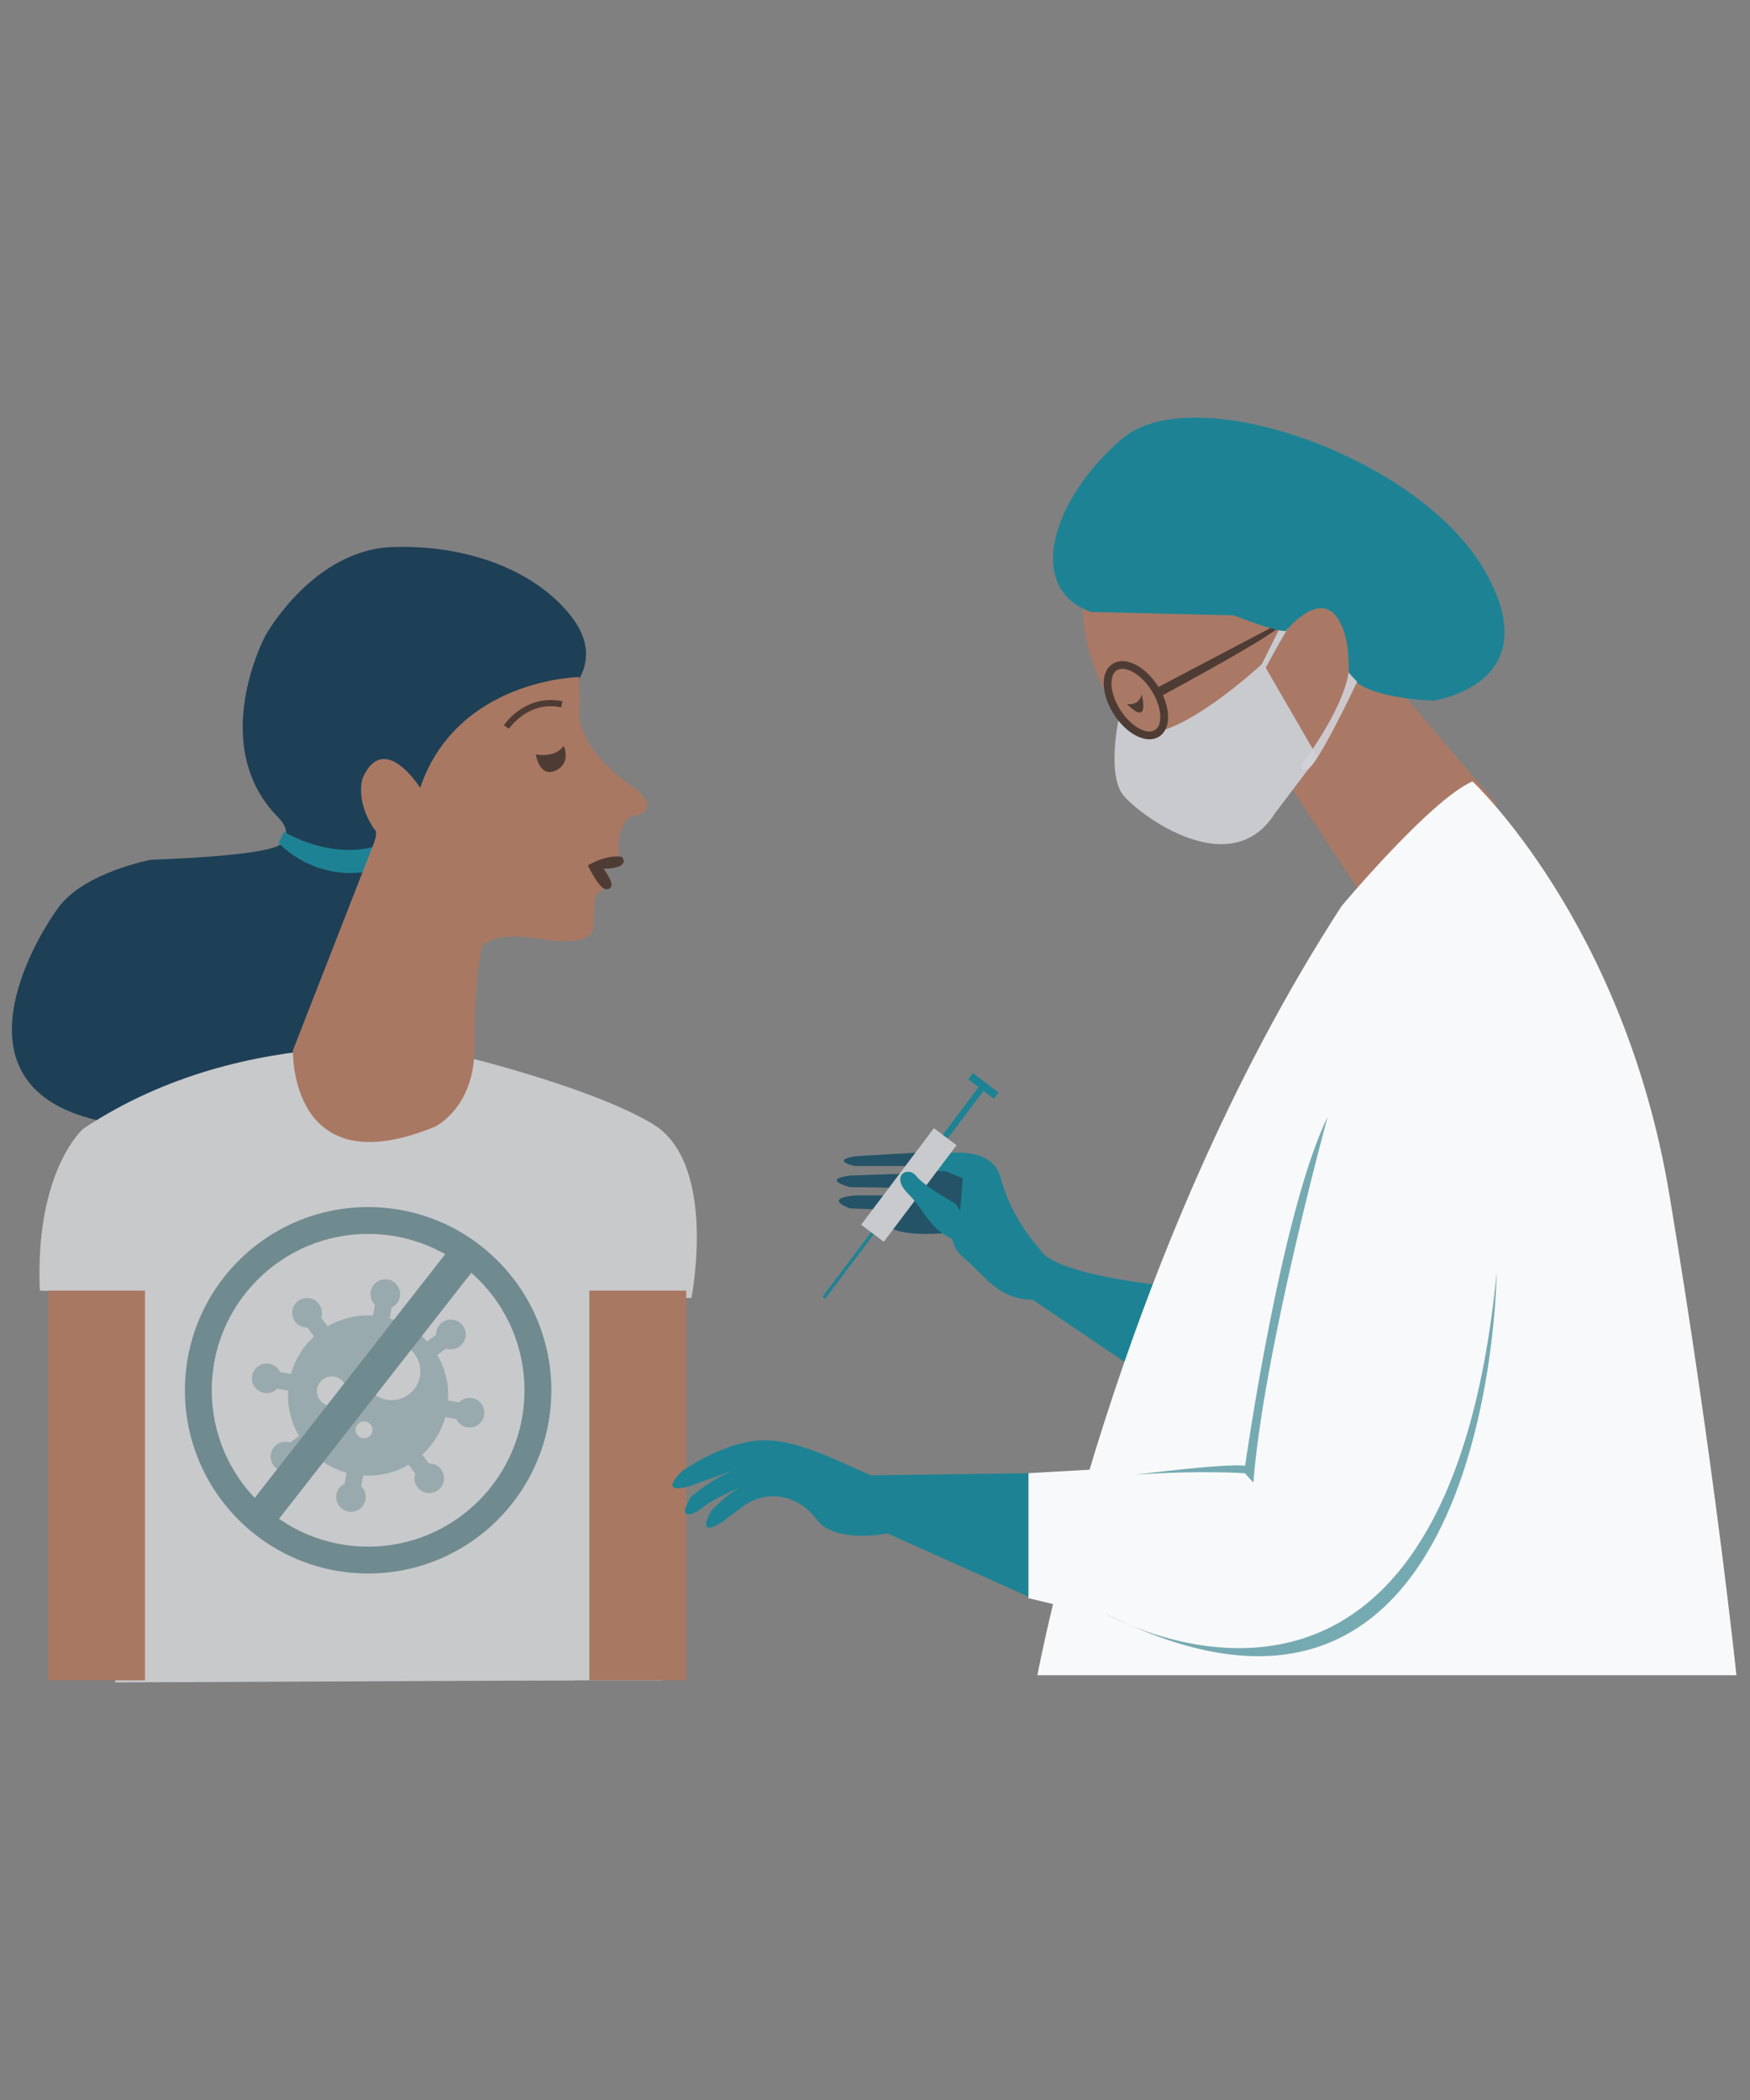 <?xml version="1.0" encoding="utf-8"?>
<!-- Generator: Adobe Illustrator 25.0.0, SVG Export Plug-In . SVG Version: 6.00 Build 0)  -->
<svg version="1.1" id="Ebene_1" xmlns="http://www.w3.org/2000/svg" xmlns:xlink="http://www.w3.org/1999/xlink" x="0px" y="0px"
	 viewBox="0 0 4500 5400" style="enable-background:new 0 0 4500 5400;" xml:space="preserve">
<rect x="0" y="0" width="4500" height="5400" fill="#808080" stroke="none"/>
<style type="text/css">
	.st0{opacity:0.9;}
	.st1{fill:#B27761;}
	.st2{fill:#432C22;}
	.st3{fill:#D9DAE0;}
	.st4{fill:none;stroke:#432C22;stroke-width:19.999;stroke-miterlimit:9.999;}
	.st5{fill:#05314C;}
	.st6{fill:#058498;}
	.st7{fill:#D8D9DD;}
	.st8{fill:#B3765B;}
	.st9{fill:none;stroke:#432C22;stroke-width:16;stroke-miterlimit:10;}
	.st10{fill:#0E4862;}
	.st11{fill:#9DB4B7;}
	.st12{fill:#6C8E93;}
	.st13{opacity:0.9;fill:#D9DAE0;}
	.st14{fill:#F8F9FA;}
	.st15{fill:#68A2AA;}
</style>
<g class="st0">
	<g class="st0">
		<path class="st1" d="M3263.7,1939l253.2,385.8l332.5-256.6l-331.2-387.6l-17.3-159l-338-14.6l-375.1,23.9
			c0,0-27.8,134.8,95.9,320.3C3007.5,2036.6,3263.7,1939,3263.7,1939z"/>
		<path class="st2" d="M2897.9,1810.4c0,0,31.2,6,37.8-25.2C2935.6,1785.2,2958.9,1871.4,2897.9,1810.4z"/>
		<path class="st2" d="M2970.4,1770.9l318-167.3c0,0,89.2-26-306.4,188.5"/>
		<path class="st3" d="M2877.8,1842c0,0-33,149.9,10.8,203c43.7,53.1,277.1,225.3,389.8,46.4l109.3-144.5L3247.7,1705
			C3247.8,1705,2939.3,1995,2877.8,1842z"/>
		<path class="st3" d="M3247.8,1729.6c0,0,68.9-129.2,82.8-140.5l-22.5-8.6l-72.3,145.1L3247.8,1729.6z"/>
		
			<ellipse transform="matrix(0.842 -0.539 0.539 0.842 -510.453 1858.255)" class="st4" cx="2921.8" cy="1801.8" rx="57.3" ry="101.1"/>
		<g>
			<path class="st5" d="M1469.2,1771.7c0,0,84.8-77.1,0-186.4c-84.8-109.2-250.3-184.4-457.3-178.8
				c-207.1,5.7-329.4,227.8-329.4,227.8s-150.6,280.4,32,466.8c0,0,42.6,37.6,7.5,69.3c-35.1,31.7-333.6,40.4-333.6,40.4
				s-170.4,31.5-237.4,121.9c-66.9,90.3-271.9,446.7,79.5,542.9c351.4,96.2,480.2-49.3,480.2-49.3l519.5-624l224.6-355.9
				L1469.2,1771.7z"/>
			<path class="st6" d="M729.9,2139.3l-13.4,28.4c0,0,97,107.9,251.8,68.6l11.7-65.3C980,2171.1,878.8,2219.6,729.9,2139.3z"/>
			<g>
				<rect x="1291.9" y="3575" class="st7" width="413.6" height="745.9"/>
				<path class="st7" d="M102.4,3318.7l265.1,13.3L296,4326.2l1179.8-5.3l129.9-978.2l172.3-5.3c0,0,68.9-347.3-100.8-448
					c-169.7-100.7-524.9-182.9-524.9-182.9s-509-90.1-938.6,196.2C213.8,2902.5,89.1,3011.2,102.4,3318.7z"/>
				<rect x="123.6" y="3318.7" class="st8" width="249.2" height="1002.2"/>
				<rect x="1515.5" y="3318.7" class="st8" width="249.2" height="1002.2"/>
			</g>
			<path class="st8" d="M961.9,2166.9l-208.6,533.8c0,0-10.6,351.7,365.9,196.2c0,0,102.5-49.5,100.8-205
				c-1.7-155.5,17.7-252.7,17.7-252.7s10.6-47.7,152-24.8c141.5,22.9,136.1-30,136.1-30l3.6-70.7c0,0,11.1-29.6,29.6-29.6
				c18.6,0-2-27.8-2-27.8l-14.6-30.4l51.7-17.9c0,0-9.9-53,3.3-72.3c0,0,9.2-37.1,36.4-39.1s56.3-31.2-13.9-78.9
				c-70.2-47.7-143.1-129.9-128.6-205.4l-2.3-71.3c0,0-313.1,4.6-408.6,284.7c0,0-92.8-147.6-147.6-25.6c0,0-21.2,55.7,29.1,131.6
				C961.9,2131.6,973.4,2135.1,961.9,2166.9z"/>
			<path class="st2" d="M1377.9,1940.1c2.3,0,48.7,9.9,71.6-22.2c0,0,20.9,44.5-20.9,63.6S1377.9,1940.1,1377.9,1940.1z"/>
			<path class="st2" d="M1511.7,2225.4c0,0,46.3-29.1,87.5-22.1c0,0,26.1,29.1-47.1,30.8c0,0,28.9,37.7,17.9,48.1
				C1559,2292.8,1543.7,2289.4,1511.7,2225.4z"/>
			<path class="st9" d="M1302.1,1869.5c0,0,51.7-77.7,142.7-58.4"/>
			<path class="st6" d="M3006.6,3307.5c-5.3-0.9-296.9-28.3-332.3-94.6c0,0-74.2-78.7-100.8-182.9
				c-26.5-104.2-192.6-53.9-192.6-53.9l2.2,51.7c0,0,48.6,16.3,71.2,7.5c0,0-39.8,145.3,20.3,195.8
				c60.1,50.3,90.1,109.6,181.2,111.3l329.7,223.2L3006.6,3307.5z"/>
			<path class="st10" d="M2465.1,3167.1c0,0-161.7,23.9-192.2-24.6l-10.6-32.5l-76.5-2.6c0,0-75-26.3,16.8-33.6h80.7l1.2-19.9
				l-98.8-1.2c0,0-76.2-19.6,0-29.8l139.5-5l10.3-19.6h-136.9c0,0-65.3-13.6,0.6-25.2l162.7-9.4l4,47.8h65.3l44.5,18.3
				L2465.1,3167.1z"/>
			<g>
				
					<rect x="2071.3" y="3241.4" transform="matrix(0.602 -0.799 0.799 0.602 -1721.816 3038.413)" class="st6" width="228.7" height="8.4"/>
				<g>
					
						<rect x="2375.8" y="2858.6" transform="matrix(0.602 -0.799 0.799 0.602 -1305.336 3115.558)" class="st6" width="190.8" height="15.9"/>
					
						<rect x="2517.1" y="2750.9" transform="matrix(0.602 -0.799 0.799 0.602 -1223.722 3130.652)" class="st6" width="20.2" height="82.8"/>
					
						<rect x="2180.1" y="3010.4" transform="matrix(0.602 -0.799 0.799 0.602 -1503.339 3078.896)" class="st3" width="310.7" height="72.9"/>
				</g>
			</g>
			<path class="st6" d="M2457.8,3095.7c0,0-80.9-44.7-101.6-71.6c-20.8-27-68.7-1.7-20.6,46c48,47.7,57.3,100.8,131.1,121.5
				C2540.4,3212.4,2457.8,3095.7,2457.8,3095.7z"/>
			<path class="st6" d="M2652.7,3788.1v321.4l-370.5-166.4c0,0-135,27.8-182.3-35.8c-47.3-63.6-125.5-78.3-187.4-35.3l-58.4,43.7
				c0,0-65.4,43.3-25.6-30c0,0,54.3-60.1,98.6-70.7c0,0-96.7,37.6-128.6,68c0,0-65.9,40.7-22.5-33.1c0,0,52.2-47.7,116.6-71.2
				l-119.3,42.8c0,0-84.3,27-20.3-38c0,0,94.1-68,190.4-78.7c96.3-10.6,207.5,51.3,296.3,89L2652.7,3788.1z"/>
			<path class="st6" d="M2805.9,1573.6l367,8.8c0,0,109.3,43.7,133.9,39.8c0,0,96.1-120.6,142.5-14.6c0,0,19.2,32.5,18.6,110
				c-0.6,77.5,217.4,84.1,217.4,84.1s300.4-40.9,132.6-334.2c-167.9-293.4-749.4-495.8-932.4-339.3
				C2702.6,1284.6,2635.8,1514.3,2805.9,1573.6z"/>
			<path class="st11" d="M1213.8,3595.2c-12.8-2.1-25.1,2.3-33.5,10.9l-28-4.8c2.4-39.9-6.5-80.6-27.9-116.9l22.8-16.8
				c11.4,3.9,24.5,2.2,34.8-5.5c17-12.5,20.5-36.3,8-53.3c-12.5-17-36.3-20.5-53.3-8c-10.5,7.7-15.7,19.7-15.4,31.7l-22.8,16.8
				c-26.7-29.1-60.2-49.1-96.3-59.2l4.8-28c10.9-5.2,19.2-15.3,21.3-28.1c3.6-20.7-10.5-40.4-31.2-43.8
				c-20.7-3.6-40.4,10.5-43.8,31.2c-2.1,12.8,2.3,25.1,10.9,33.5l-4.8,28c-39.9-2.4-80.6,6.5-116.9,27.9l-16.8-22.8
				c3.9-11.4,2.2-24.5-5.5-34.8c-12.5-17-36.3-20.5-53.3-8c-17,12.5-20.5,36.3-8,53.3c7.7,10.5,19.7,15.7,31.7,15.4l16.8,22.8
				c-29.1,26.7-49.1,60.2-59.2,96.3l-28-4.8c-5.2-10.9-15.3-19.2-28.1-21.3c-20.7-3.6-40.4,10.5-43.8,31.2
				c-3.6,20.7,10.5,40.4,31.2,43.8c12.8,2.1,25.1-2.3,33.5-10.9l28,4.8c-2.4,39.9,6.5,80.6,27.9,116.9l-22.8,16.8
				c-11.4-3.9-24.5-2.2-34.8,5.5c-17,12.5-20.5,36.3-8,53.3c12.5,16.9,36.3,20.5,53.3,8c10.5-7.7,15.7-19.7,15.4-31.7l22.8-16.8
				c26.7,29.1,60.2,49.1,96.3,59.2l-4.8,28c-10.9,5.2-19.2,15.3-21.3,28.1c-3.6,20.7,10.5,40.4,31.2,43.8
				c20.7,3.6,40.4-10.5,43.8-31.2c2.1-12.8-2.3-25.1-10.9-33.5l4.8-28c39.9,2.4,80.6-6.5,116.9-27.9l16.8,22.8
				c-3.9,11.4-2.2,24.5,5.5,34.8c12.5,17,36.3,20.5,53.3,8s20.5-36.3,8-53.3c-7.7-10.5-19.7-15.7-31.7-15.4l-16.8-22.8
				c29.1-26.7,49.1-60.2,59.2-96.3l28,4.8c5.2,10.9,15.3,19.2,28.1,21.3c20.7,3.6,40.4-10.5,43.8-31.2
				C1248.5,3618.3,1234.5,3598.6,1213.8,3595.2z M875.8,3608.1c-17,12.5-40.8,8.9-53.3-8c-12.5-17-8.9-40.8,8-53.3
				c17-12.5,40.8-8.9,53.3,8C896.3,3571.8,892.8,3595.6,875.8,3608.1z M949,3694.3c-9.6,7.1-23.2,5.1-30.4-4.6
				c-7.1-9.6-5.1-23.2,4.6-30.4c9.6-7.1,23.2-5.1,30.4,4.6C960.8,3673.5,958.8,3687.2,949,3694.3z M998.3,3599.9
				c-40.6-4.9-69.6-41.6-64.8-82.2c4.9-40.6,41.6-69.6,82.2-64.8c40.6,4.9,69.6,41.6,64.8,82.2
				C1075.8,3575.7,1038.9,3604.7,998.3,3599.9z"/>
			<path class="st12" d="M946.6,3103.9c-260.1,0-471.1,210.9-471.1,471.1s210.9,471.1,471.1,471.1s471.1-210.9,471.1-471.1
				C1417.7,3314.9,1206.8,3103.9,946.6,3103.9z M946.6,3977.1c-222.1,0-402.1-180.1-402.1-402.1s180.1-402.1,402.1-402.1
				s402.1,180.1,402.1,402.1S1168.7,3977.1,946.6,3977.1z"/>
			
				<rect x="474.9" y="3533.9" transform="matrix(0.616 -0.788 0.788 0.616 -2462.657 2100.7)" class="st12" width="894.8" height="82.3"/>
		</g>
	</g>
	<path class="st13" d="M3350,1961.9c0,0,102.1-134,117.9-232.3l21.9,23.5c0,0-104.7,222.7-128.6,225.3
		C3337.4,1981.1,3350,1961.9,3350,1961.9z"/>
</g>
<g>
	<polyline class="st14" points="2644.6,3788.1 3142.5,3759.9 3184.9,4238.9 2644.6,4109.6 	"/>
	<path class="st14" d="M3449.7,2330.1c0,0,228-273,336.7-320.8c0,0,389.8,363.2,506.4,1063.1c116.6,699.9,172.3,1235.4,172.3,1235.4
		H2667.6C2667.6,4307.9,2866.4,3228.9,3449.7,2330.1z"/>
</g>
<g class="st0">
	<path class="st15" d="M2919.8,3792.1c0,0,232.4-30,281.9-22.9c0,0,91.9-651.3,212.1-896.9c0,0-164.4,601-190.9,940.3l-21.5-24.1
		C3201.3,3788.4,3090.5,3780.1,2919.8,3792.1z"/>
	<path class="st15" d="M2844.7,4150.1c0,0,869.6,498.7,1003.9-878.3C3848.6,3271.8,3837.9,4648.5,2844.7,4150.1z"/>
</g>
</svg>
